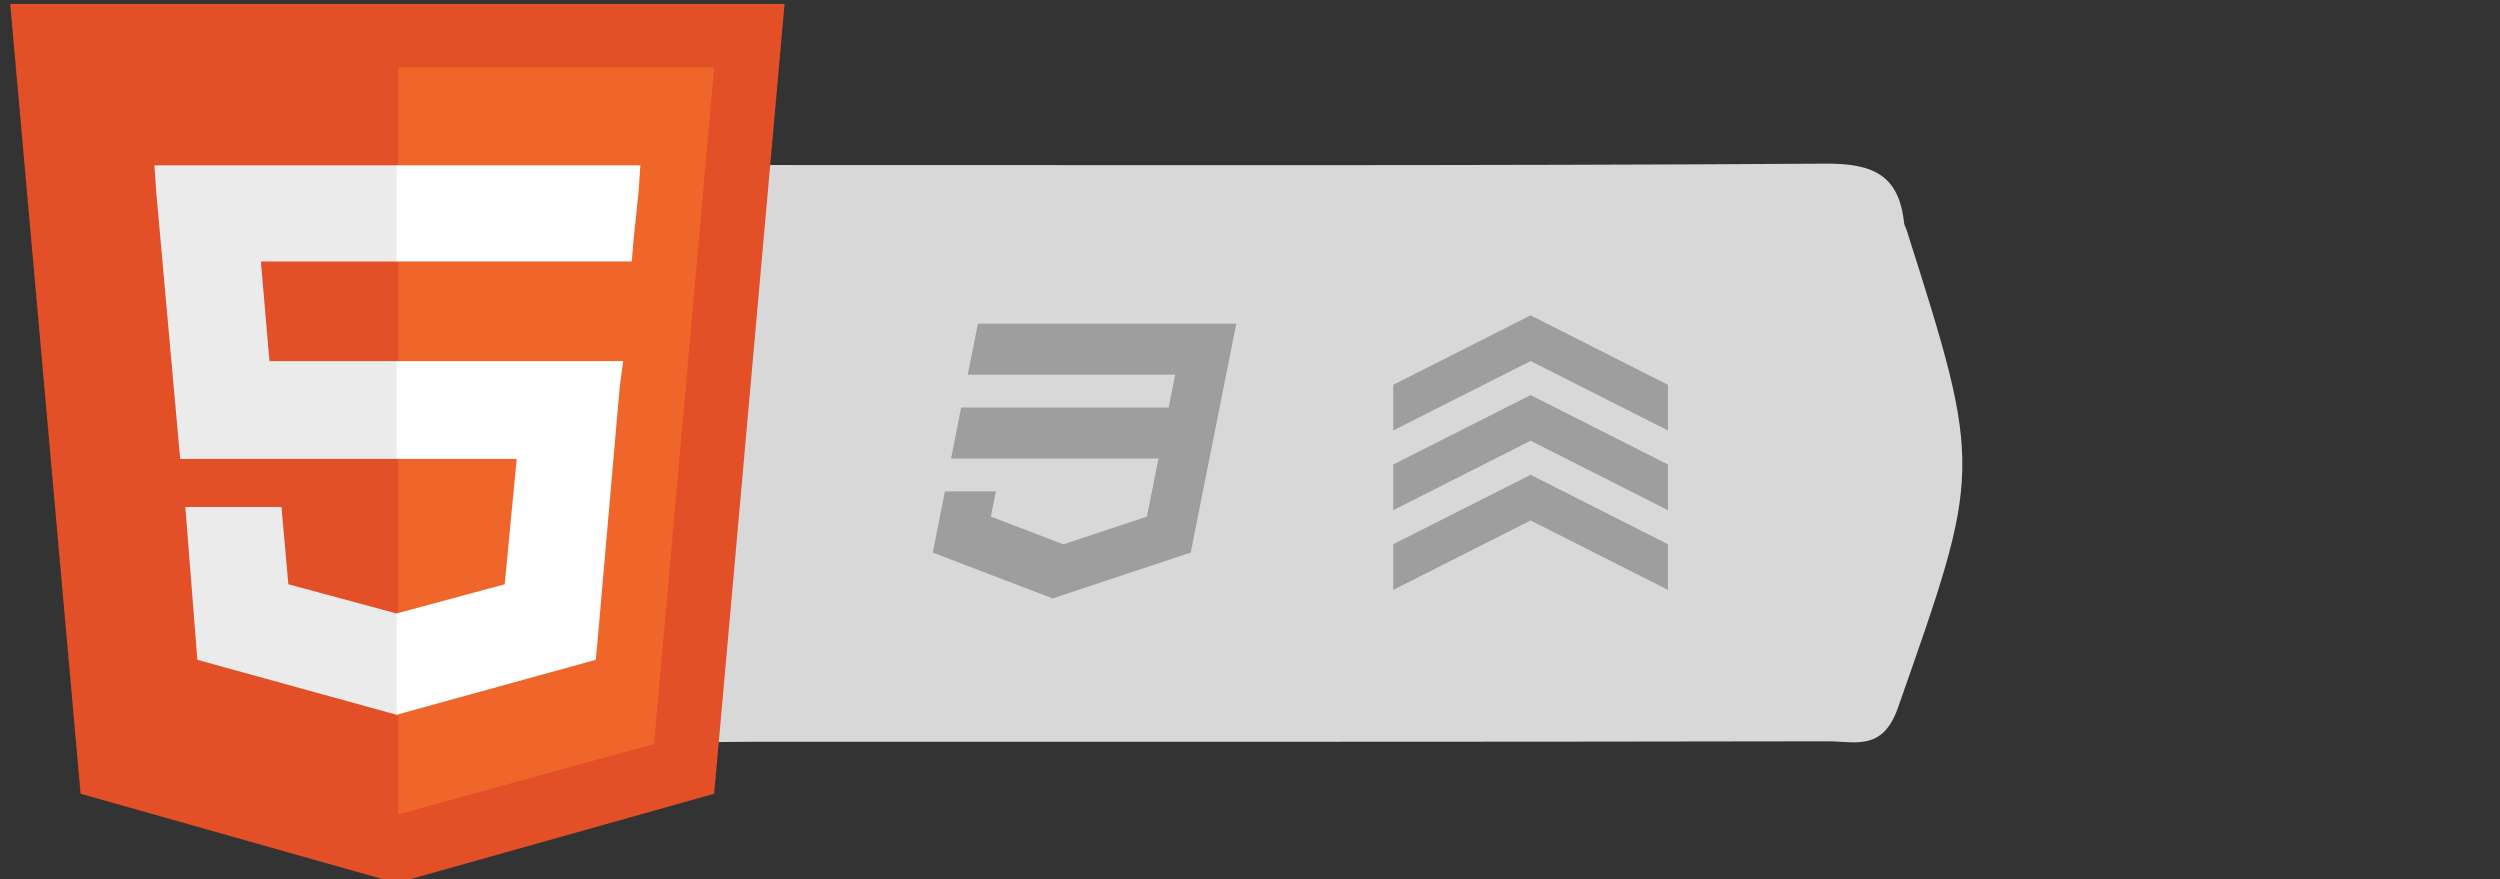<svg version="1.1" class="html5"
	 xmlns="http://www.w3.org/2000/svg" xmlns:xlink="http://www.w3.org/1999/xlink" x="0px" y="0px" width="182px" height="64px"
	 viewBox="0 0 182 64" style="enable-background:new 0 0 182 64;" xml:space="preserve">
<rect x="0" y="0" width="182" height="64" fill="#333333" stroke="none"/>
<g id="fondo-2">
	<path style="fill:none;" d="M83.577,26.244c-3.152-0.115-6.312-0.119-9.466-0.041c-0.857,0.021-1.585,0.672-1.587,1.613
		c-0.003,1.162,1.003,1.085,1.797,1.18c2.251,0.268,4.585-0.459,7.472,0.739c-1.473,0.145-2.301,0.113-3.064,0.321
		c-2.179,0.593-6.144-1.516-6.23,1.613c-0.073,2.635,3.867,0.812,5.953,1.335c0.928,0.232,2.16-0.063,2.333,1.274
		c0.169,1.304-1.001,1.441-1.899,1.884c-1.762,0.866-3.254,0.465-4.565-0.764c-1.025-0.961-2.07-2.157-3.097-0.295
		c-0.729,1.32,0.004,2.34,1.338,3.245c3.504,2.375,7.098,1.463,9.708-0.709c2.904-2.415,2.502-6.566,2.576-10.167
		C84.855,27.054,84.035,26.261,83.577,26.244z"/>
	<path style="fill:none;" d="M103.521,30.688c4.455-3.353,8.795-2.849,13.209,0.087c0.637,0.424,1.63,0.325,1.947-0.934
		c-0.162-0.342-0.308-0.811-0.576-1.191c-3.091-4.386-12.623-4.492-16.066-0.156c-0.366,0.462-0.732,1.271-0.569,1.732
		C101.81,31.201,102.881,31.171,103.521,30.688z"/>
	<path style="fill:none;" d="M101.857,38.353c-0.381,0.397-0.686,1.275-0.508,1.725c0.496,1.251,1.65,1.033,2.467,0.454
		c4.127-2.928,8.169-2.987,12.326-0.039c0.984,0.699,2.219,0.884,2.701-0.939c-0.19-0.354-0.337-0.845-0.65-1.178
		C114.842,34.816,105.279,34.783,101.857,38.353z"/>
	<path style="fill:none;" d="M103.954,35.524c1.934-0.904,3.854-1.839,5.983-2.859c1.998,0.935,3.916,1.858,5.858,2.729
		c1.026,0.459,2.259,1.242,2.89-0.396c0.458-1.19-0.641-1.542-1.472-2.145c-4.932-3.569-9.733-3.172-14.628,0.072
		c-0.939,0.622-1.748,1.203-1.224,2.275C101.93,36.361,103.03,35.957,103.954,35.524z"/>
	<path style="fill:#D8D8D8;" d="M138.789,16.709c-0.051-0.159-0.155-0.308-0.172-0.468c-0.362-3.488-2.256-4.351-5.705-4.328
		c-25.652,0.166-51.308,0.096-76.962,0.101c-1.833,13.952-2.93,27.973-3.835,42.011c1-0.009,1.999-0.024,2.999-0.024
		c25.987-0.001,51.975,0.016,77.962-0.034c1.948-0.004,3.972,0.756,5.089-2.425C144.254,34.205,144.375,34.248,138.789,16.709z"/>
</g>
<g id="cualificaciones">
	<g id="semantic">
		<polygon id="superior" style="fill:#9E9E9E;" points="111.428,22.958 101.426,28.014 101.426,31.338 111.428,26.283
			121.426,31.338 121.426,28.014 		"/>
		<g id="media">
			<polygon id="chevron_1_" style="fill:#9E9E9E;" points="111.428,28.761 101.426,33.816 101.426,37.141 111.428,32.085
				121.426,37.141 121.426,33.816 			"/>
		</g>
		<g id="inferior">
			<polygon id="chevron_2_" style="fill:#9E9E9E;" points="111.428,34.565 101.426,39.62 101.426,42.944 111.428,37.89
				121.426,42.944 121.426,39.62 			"/>
		</g>
	</g>
	<path id="css3_1_" style="fill:#9E9E9E;" d="M71.195,23.565l-0.742,3.709h15.098l-0.472,2.396H69.972L69.24,33.38h15.098
		l-0.842,4.23l-6.086,2.016l-5.272-2.016l0.36-1.834h-3.709l-0.883,4.451l8.723,3.338l10.055-3.338l1.333-6.697l0.271-1.344
		l1.714-8.621H71.195z"/>
</g>
<g id="html5_1_">
	<path style="fill:#E34F26;" d="M5.867,57.785l-5.125-57.5h56.375l-5.125,57.5l-23.125,6.5"/>
	<path style="fill:#EF652A;" d="M28.992,59.285l18.625-5.125l4.375-49.25h-23"/>
	<path style="fill:#EBEBEB;" d="M28.992,26.285h-9.375l-0.625-7.25h10v-7h-0.125H11.242l0.125,1.875l1.75,19.5h15.875V26.285z
		 M28.992,44.66h-0.125l-7.875-2.125l-0.5-5.625h-3.75h-3.25l0.875,11.125l14.5,4h0.125V44.66z"/>
	<path style="fill:#FFFFFF;" d="M28.867,26.285v7.125h8.75l-0.875,9.125l-7.875,2.125v7.375l14.5-4l0.125-1.25l1.625-18.625
		l0.25-1.875h-2H28.867z M28.867,12.035v4.375v2.625l0,0h17.125l0,0l0,0l0.125-1.5l0.375-3.625l0.125-1.875H28.867z"/>
</g>
</svg>
